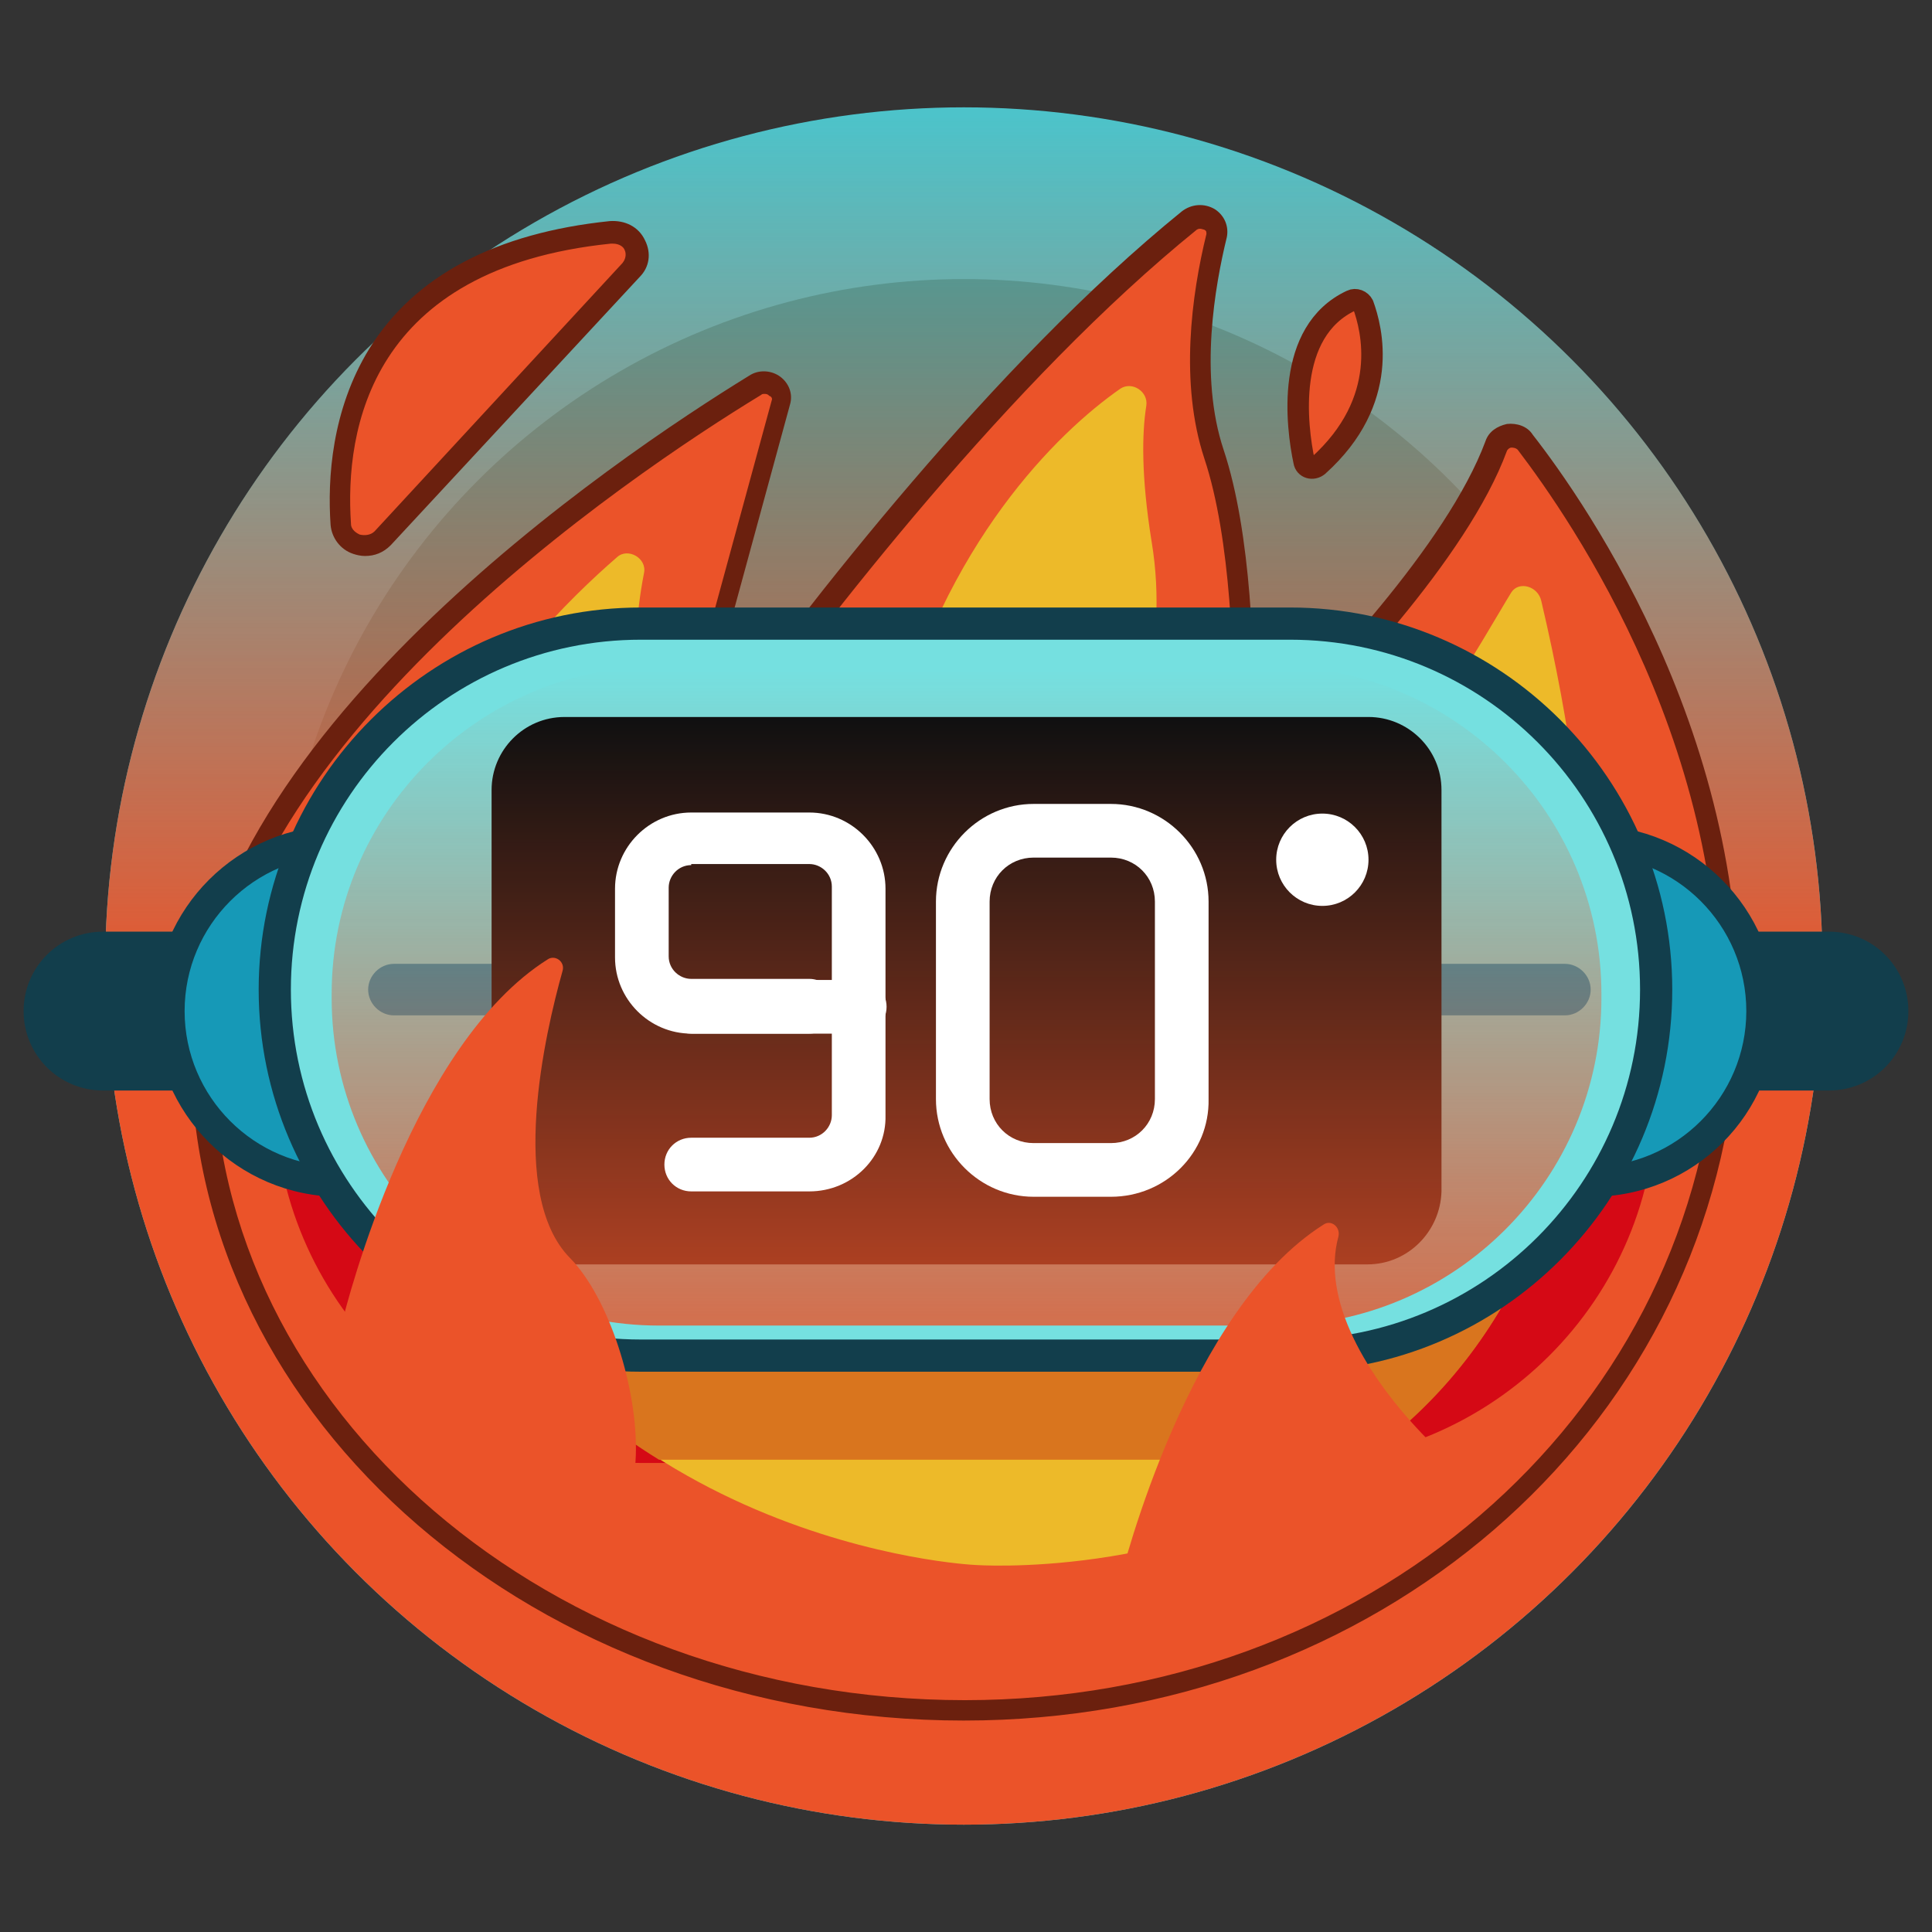 <svg id="Layer_1" xmlns="http://www.w3.org/2000/svg" viewBox="0 0 180 180"><rect x="0" y="0" width="180" height="180" fill="#333333" stroke="none"/><style>.st0{fill:#4DC3CA;} .st1{fill:#38A5A6;} .st2{fill:url(#SVGID_1_);} .st3{fill-rule:evenodd;clip-rule:evenodd;fill:#EB5329;} .st4{fill:#6B200E;} .st5{fill-rule:evenodd;clip-rule:evenodd;fill:#D50915;} .st6{fill-rule:evenodd;clip-rule:evenodd;fill:#EDBA29;} .st7{fill-rule:evenodd;clip-rule:evenodd;fill:#D9751E;} .st8{fill-rule:evenodd;clip-rule:evenodd;fill:#EB5329;stroke:#6B200E;stroke-width:2;stroke-linecap:round;stroke-linejoin:round;stroke-miterlimit:10;} .st9{fill-rule:evenodd;clip-rule:evenodd;fill:#123E4C;} .st10{fill-rule:evenodd;clip-rule:evenodd;fill:#1699B7;} .st11{fill:#123E4C;} .st12{fill-rule:evenodd;clip-rule:evenodd;fill:#75E0E0;} .st13{fill-rule:evenodd;clip-rule:evenodd;fill:#020C0F;} .st14{opacity:0.8;fill-rule:evenodd;clip-rule:evenodd;fill:url(#SVGID_2_);} .st15{fill:#FFFFFF;}</style><circle class="st0" cx="89.8" cy="90" r="80"/><circle class="st1" cx="89.8" cy="90" r="64"/><linearGradient id="SVGID_1_" gradientUnits="userSpaceOnUse" x1="5308.764" y1="-2894.765" x2="5468.764" y2="-2894.765" gradientTransform="rotate(-90 4231.675 1247.09)"><stop offset=".474" stop-color="#EB5329"/><stop offset=".995" stop-color="#EB5329" stop-opacity="0"/></linearGradient><circle class="st2" cx="89.8" cy="90" r="80"/><path class="st3" d="M160.8 98.2c-2.6 33.7-31.8 61.1-71 61.1s-71-27.4-71-61.1c0-28.7 39.7-55.1 51.5-62.3 1.2-.7 2.7.3 2.3 1.6l-8.4 30.8c-.4 1.6 1.8 2.5 2.8 1.2 8.4-11.6 26.1-34.7 43.7-48.9 1.1-.9 2.9.1 2.5 1.4-1.2 5-2.6 13.4-.2 20.4 2.6 7.7 2.8 19.6 2.7 25.6 0 1.3 1.7 2 2.7 1 5.4-5.3 17.2-17.7 20.8-27.5.4-1.1 2-1.3 2.7-.4 5.7 7.2 21 29.6 18.9 57.1z"/><path class="st4" d="M89.8 160.3c-39.7 0-72-27.9-72-62.1 0-29.1 39.8-55.7 52-63.2.9-.6 2.1-.5 2.9.1.8.6 1.2 1.6.9 2.6l-8.4 30.8c-.1.2 0 .4.3.5.1 0 .5.2.7-.2 8.9-12.3 26.4-34.9 43.9-49.1.9-.7 2.1-.8 3.1-.2.9.6 1.3 1.6 1.1 2.6-1.1 4.5-2.6 12.9-.3 19.8 2.6 7.8 2.9 19.6 2.8 26 0 .2.2.4.3.4.2.1.5.1.7-.1 5-4.9 17-17.4 20.6-27.1.3-.9 1.1-1.4 2-1.6.9-.1 1.9.2 2.4 1 5 6.4 21.1 29.5 19 57.7l-1-.1 1 .1c-2.7 35.4-33.6 62.1-72 62.1zM71.2 36.7c-.1 0-.2 0-.3.1-12 7.3-51 33.4-51 61.5 0 33.1 31.4 60.1 70 60.1 37.3 0 67.4-25.9 70-60.2 2.1-27.5-13.7-50-18.5-56.3-.2-.2-.5-.2-.6-.2-.1 0-.3.1-.4.3-3.7 10.1-16 22.8-21.1 27.8-.8.7-1.9.9-2.9.5-.9-.4-1.5-1.3-1.5-2.3.1-6.2-.2-17.8-2.7-25.3-2.3-7-1.2-15.2.2-20.9 0-.2 0-.3-.2-.4-.1 0-.4-.2-.7 0-17.3 14-34.7 36.5-43.5 48.7-.7 1-2.1 1.3-3.2.8s-1.6-1.7-1.3-2.8l8.4-30.8c.1-.2-.1-.4-.2-.4-.2-.2-.3-.2-.5-.2z"/><path class="st5" d="M120.3 136.3H59.7c-18.8 0-34.1-15.4-34.1-34.1 0-18.8 15.4-34.1 34.1-34.1h60.5c18.8 0 34.1 15.4 34.1 34.1.1 18.8-15.3 34.1-34 34.1z"/><path class="st3" d="M58.8 25.2L35.6 50.1c-1.3 1.4-3.8.6-3.9-1.2-.6-8.3 1.4-24.7 25.2-27.2 2-.2 3.2 2.1 1.9 3.5z"/><path class="st4" d="M34 51.8c-.4 0-.8-.1-1.1-.2-1.2-.4-2-1.5-2.1-2.7-.3-4.3.1-10.7 3.6-16.4 4.2-6.8 11.8-10.8 22.4-11.9 1.4-.1 2.7.5 3.3 1.8.6 1.2.4 2.5-.5 3.4l-23.2 25c-.7.7-1.5 1-2.4 1zm23.1-29.1h-.2C34.5 25 32.1 40 32.7 48.8c0 .6.6.9.8 1 .4.1 1 .1 1.4-.3l23.1-25c.4-.5.3-1 .2-1.2-.1-.3-.5-.6-1.1-.6z"/><path class="st6" d="M60 53.4c.3-1.4-1.5-2.4-2.5-1.5-8.9 7.7-30.1 29.9-18.4 57.6 14.5 34.6 51.7 36.3 51.7 36.3s75.3 5.7 52.8-89.8c-.3-1.4-2.1-1.9-2.8-.8-2.3 3.7-10.6 19-16.9 20.9-8.4 2.5-14.2.7-19-.9-.9-.3-1.4-1.3-1-2.1 1.6-3.4 5.1-12.4 3.4-22.6-1-6.2-.9-10.2-.5-12.7.2-1.3-1.3-2.3-2.4-1.6-5.9 4.1-16.4 14.4-21.2 33-4 15.6-16.2 10.3-17.4 8.7-.1-.1-.1-.2-.2-.2-1-.8-8.7-8.4-5.6-24.3z"/><path class="st7" d="M120.2 85.4c-20.6-.9-41.2-2-61.8-2.2-7.2-.1-14.4.1-21.6.2-1.9 7.8-1.8 16.7 2.2 26.2 5.4 12.8 13.8 21.1 22.4 26.4h65.4c11.7-8.2 21.6-23.1 21-50-9.2 0-18.3-.2-27.6-.6z"/><path class="st8" d="M121.5 43c-.7-3.3-1.8-12.1 4.4-15 .4-.2.9 0 1.1.4.8 2.2 2.6 8.9-4.2 15-.5.4-1.2.2-1.3-.4z"/><path class="st9" d="M170.4 101.6H9.6c-4.1 0-7.4-3.3-7.4-7.4 0-4.1 3.3-7.4 7.4-7.4h160.8c4.1 0 7.4 3.3 7.4 7.4 0 4.1-3.3 7.4-7.4 7.4z"/><path class="st10" d="M148.3 110.1H31.7c-8.7 0-15.9-7.2-15.9-15.9S23 78.3 31.7 78.3h116.5c8.7 0 15.9 7.2 15.9 15.9.1 8.7-7.1 15.9-15.8 15.9z"/><path class="st11" d="M148.3 111.5H31.7c-9.6 0-17.3-7.8-17.3-17.3 0-9.6 7.8-17.3 17.3-17.3h116.5c9.6 0 17.3 7.8 17.3 17.3.1 9.6-7.7 17.3-17.2 17.3zM31.7 79.7c-8 0-14.5 6.5-14.5 14.5s6.5 14.5 14.5 14.5h116.5c8 0 14.5-6.5 14.5-14.5s-6.5-14.5-14.5-14.5H31.7z"/><path class="st12" d="M120.3 126.3H59.7c-18.8 0-34.1-15.4-34.1-34.1 0-18.8 15.4-34.1 34.1-34.1h60.5c18.8 0 34.1 15.4 34.1 34.1.1 18.8-15.3 34.1-34 34.1z"/><path class="st10" d="M145.8 94.6H36.7c-1.3 0-2.4-1.1-2.4-2.4 0-1.3 1.1-2.4 2.4-2.4h109.1c1.3 0 2.4 1.1 2.4 2.4 0 1.3-1.1 2.4-2.4 2.4z"/><path class="st13" d="M127.4 117.8H52.6c-3.7 0-6.8-3-6.8-6.8V73.6c0-3.7 3-6.8 6.8-6.8h74.9c3.7 0 6.8 3 6.8 6.8V111c-.1 3.7-3.1 6.8-6.9 6.8z"/><linearGradient id="SVGID_2_" gradientUnits="userSpaceOnUse" x1="90.037" y1="123.474" x2="90.037" y2="62.14"><stop offset="0" stop-color="#EB5329"/><stop offset=".995" stop-color="#EB5329" stop-opacity="0"/></linearGradient><path class="st14" d="M118.7 123.5H61.4c-16.8 0-30.5-13.7-30.5-30.5v-.4c0-16.8 13.7-30.5 30.5-30.5h57.3c16.8 0 30.5 13.7 30.5 30.5v.4c0 16.8-13.7 30.5-30.5 30.5z"/><g><path class="st15" d="M103.5 111.5h-7.2c-5 0-9.1-4.1-9.1-9.1V84c0-5 4.1-9.1 9.1-9.1h7.2c5 0 9.1 4.1 9.1 9.1v18.4c.1 5-4 9.1-9.1 9.1zm-7.2-31.6c-2.3 0-4.1 1.8-4.1 4.1v18.4c0 2.3 1.8 4.1 4.1 4.1h7.2c2.3 0 4.1-1.8 4.1-4.1V84c0-2.3-1.8-4.1-4.1-4.1h-7.2z"/><circle class="st15" cx="123.2" cy="80.1" r="4.3"/><path class="st15" d="M75.4 111h-11c-1.4 0-2.5-1.1-2.5-2.5s1.1-2.5 2.5-2.5h11c1.2 0 2.1-1 2.1-2.1v-8.8c-.4.7-1.2 1.2-2.1 1.2h-11c-3.9 0-7.1-3.2-7.1-7.1v-6.4c0-3.9 3.2-7.1 7.1-7.1h11c3.9 0 7.1 3.2 7.1 7.1v21.1c.1 3.9-3.1 7.1-7.1 7.1zm-11-30.4c-1.2 0-2.1 1-2.1 2.1v6.4c0 1.2 1 2.1 2.1 2.1h11c.9 0 1.7.5 2.1 1.2v-9.8c0-1.2-1-2.1-2.1-2.1h-11z"/><path class="st15" d="M80.1 96.3H64.4c-1.4 0-2.5-1.1-2.5-2.5s1.1-2.5 2.5-2.5h15.7c1.4 0 2.5 1.1 2.5 2.5s-1.1 2.5-2.5 2.5z"/></g><g><path class="st11" d="M120.3 127.8H59.7c-19.6 0-35.6-16-35.6-35.6s16-35.6 35.6-35.6h60.5c19.6 0 35.6 16 35.6 35.6s-15.9 35.6-35.5 35.6zM59.7 59.6c-18 0-32.6 14.6-32.6 32.6s14.6 32.6 32.6 32.6h60.5c18 0 32.6-14.6 32.6-32.6s-14.6-32.6-32.6-32.6H59.7z"/></g><path class="st3" d="M31.8 123.5c.6-2.5 6.7-26.2 19.2-34.1.7-.5 1.7.2 1.4 1.1-1.6 5.7-5.1 20.8.7 26.7 7.3 7.4 10.8 34.2-5.2 22.3-13.6-10.1-15.8-14.5-16.1-15.6-.1-.1-.1-.2 0-.4zM106 151.8l2.1-.9c6.4-2.5 20.5-12.5 27.1-13.8-.7-1.2-1.4-2.2-2.2-3-5.8-5.9-9.9-13.1-8.3-18.9.2-.9-.7-1.6-1.4-1.1-12.5 7.9-18.6 31.6-19.2 34.1v.5c.3.6.7 1.6 1.9 3.1z"/></svg>